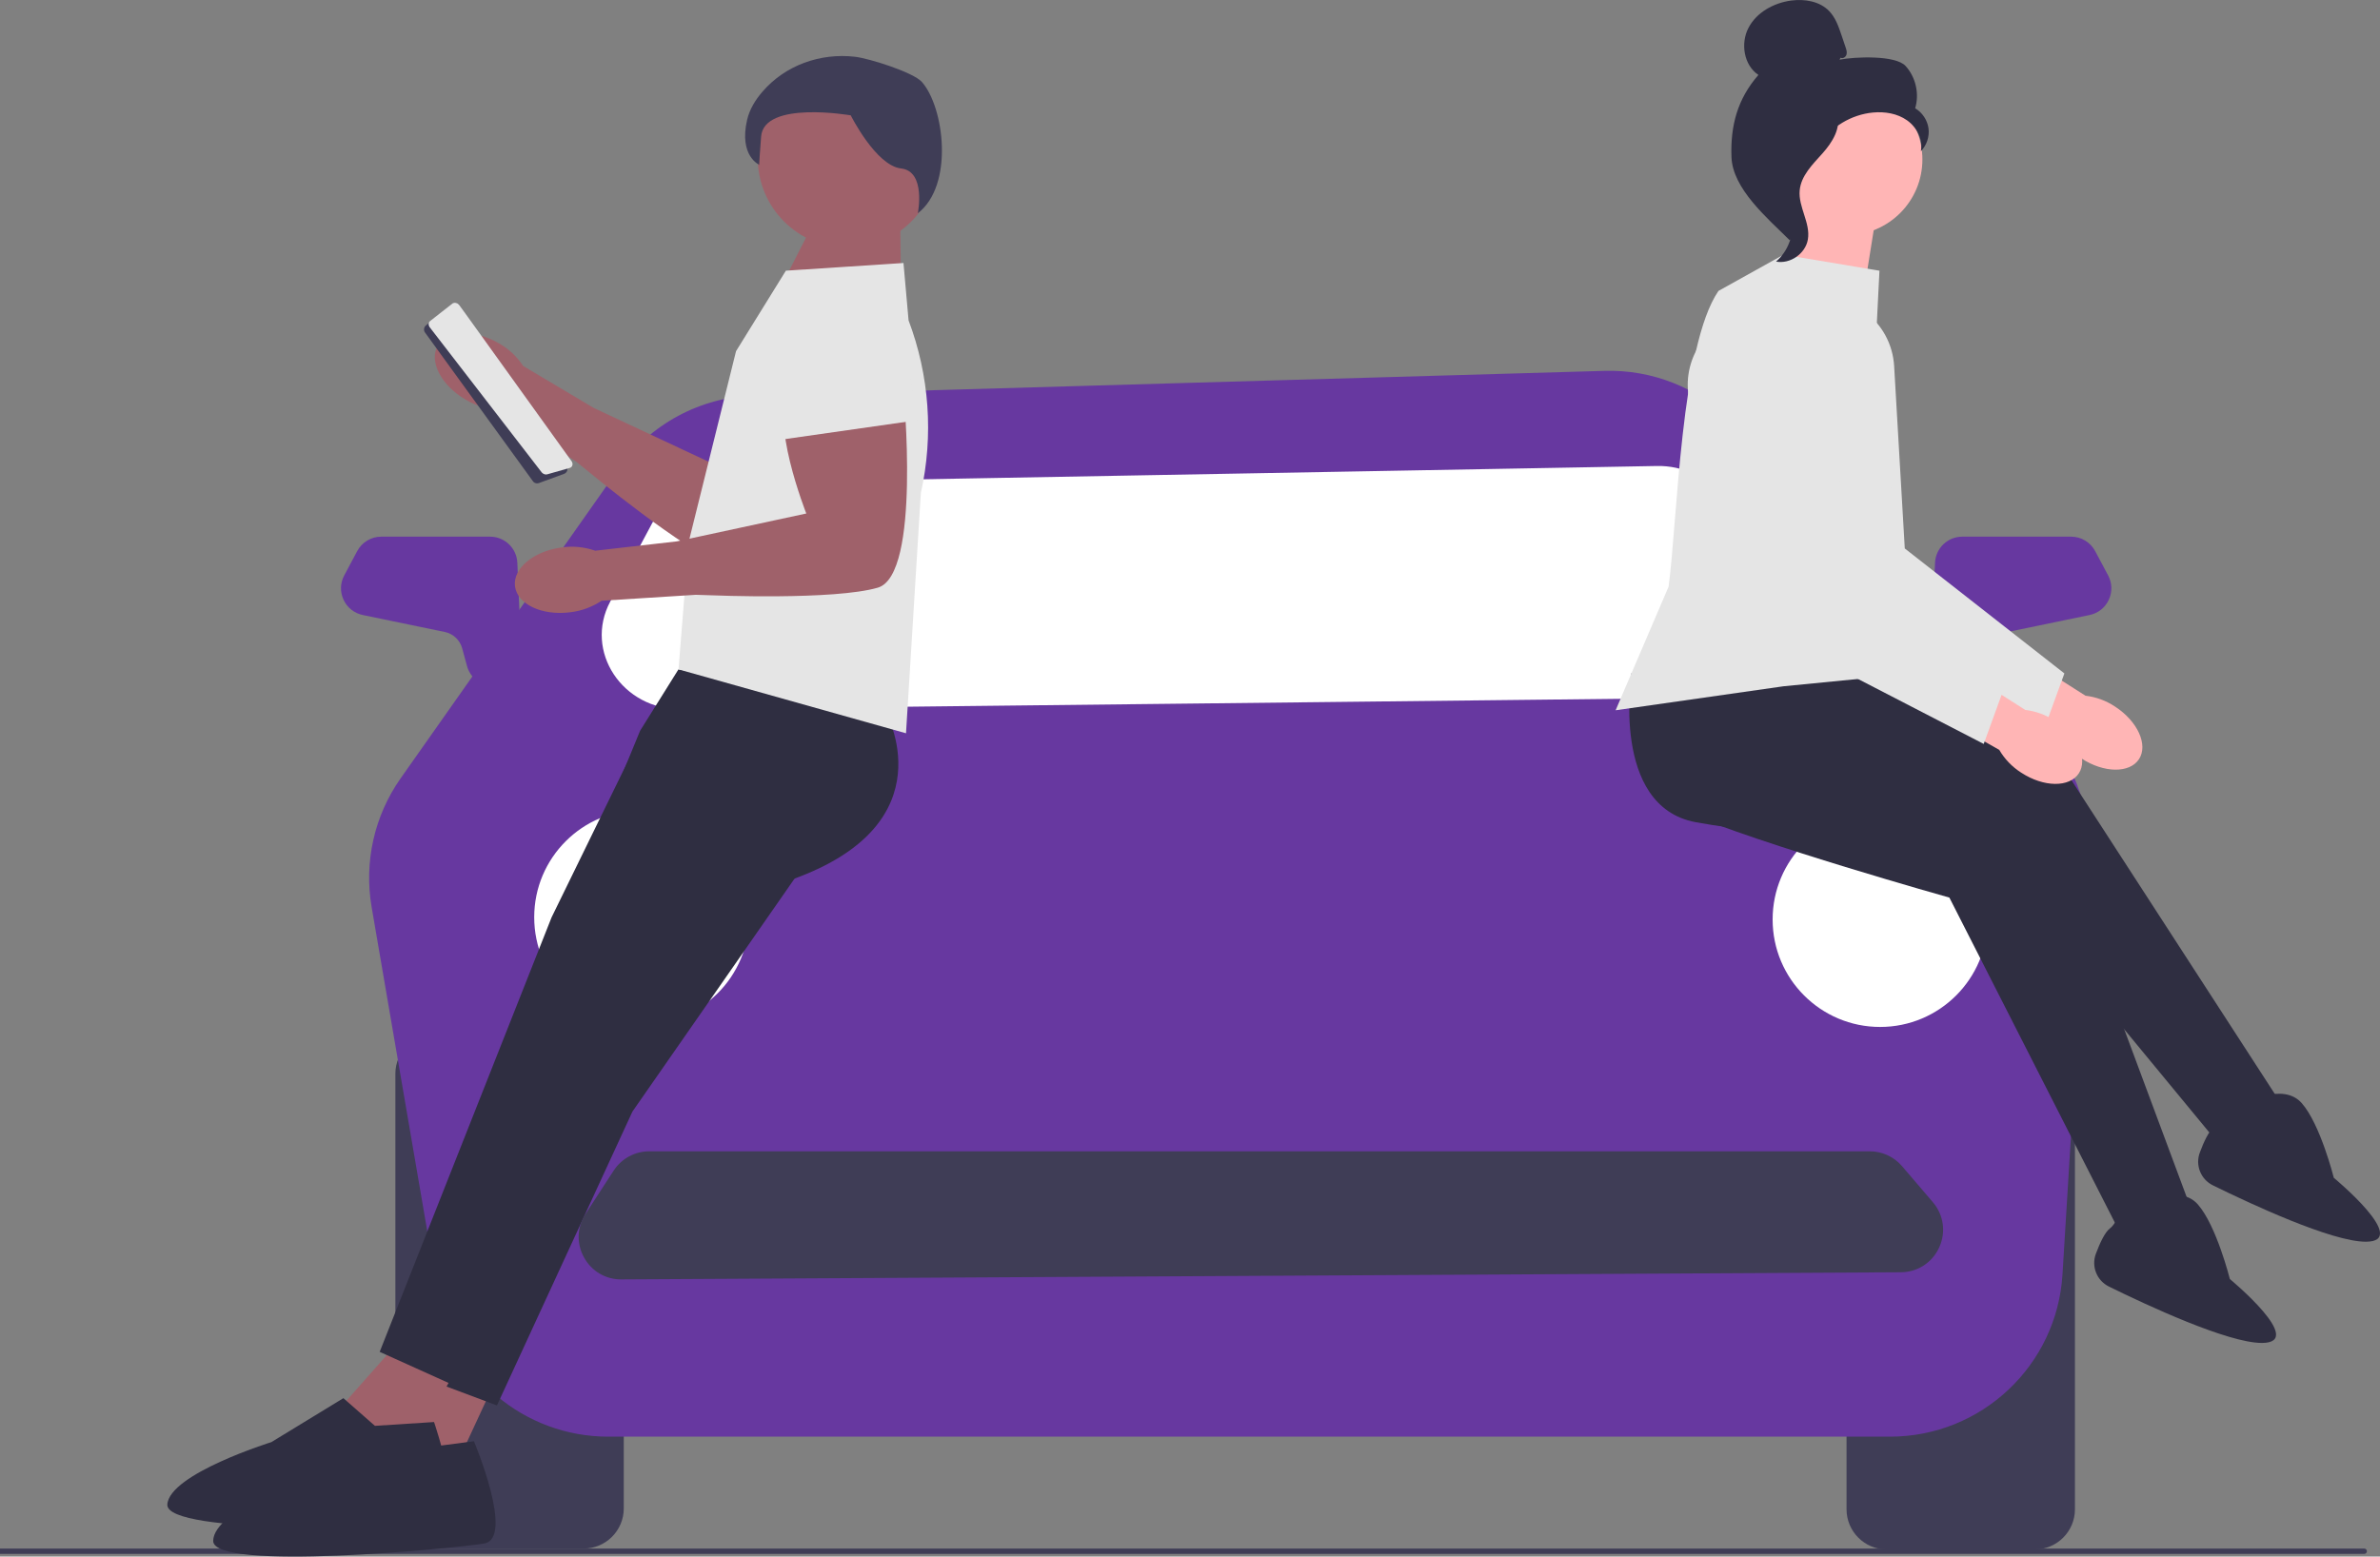 <svg xmlns="http://www.w3.org/2000/svg" width="892.91" height="584.16" viewBox="0 0 892.91 584.16" xmlns:xlink="http://www.w3.org/1999/xlink"><rect x="0" y="0" width="892.91" height="584.16" fill="#808080" stroke="none"/><path d="m887,583.16H0v-2h887c.55,0,1,.45,1,1h0c0,.55-.45,1-1,1Z" fill="#3f3d56"/><g><path d="m218.96,581.16h-55.57c-8.31,0-15.06-6.76-15.06-15.06v-163.11c0-8.31,6.76-15.06,15.06-15.06h55.57c8.31,0,15.06,6.76,15.06,15.06v163.11c0,8.31-6.76,15.06-15.06,15.06h0Z" fill="#3f3d56"/><path d="m763.4,581.48h-55.57c-8.31,0-15.06-6.76-15.06-15.06v-163.11c0-8.31,6.76-15.06,15.06-15.06h55.57c8.31,0,15.06,6.76,15.06,15.06v163.11c0,8.31-6.76,15.06-15.06,15.06Z" fill="#3f3d56"/><path d="m232.14,175.86l-81.83,116.23c-9.87,14.02-13.79,31.39-10.89,48.3l24.87,144.9c5.34,31.12,32.33,53.87,63.9,53.87h480.88c34.27,0,62.62-26.67,64.72-60.88l9.6-156.77c1.14-18.66-5.83-36.91-19.12-50.06l-114.79-113.55c-12.6-12.46-29.75-19.23-47.47-18.72l-318.73,9.19c-20.43.59-39.38,10.77-51.15,27.48h0Z" fill="#6738a0"/><path d="m244.6,196.49l-15.65,29.26c-9.97,18.64,4.57,40.66,26.68,40.41l391.73-4.35c24.06-.27,37.61-26.2,23.22-44.44l-24.67-31.27c-5.69-7.21-14.71-11.39-24.22-11.22l-351.41,6.36c-10.9.2-20.78,6.06-25.69,15.25h0Z" fill="#fff"/><path d="m734.95,257.54c-2.53,0-5-.94-6.89-2.65-2.14-1.94-3.38-4.71-3.38-7.61v-6.43s1.29-29.64,1.29-29.64c.24-5.5,4.74-9.81,10.25-9.81h40.78c3.8,0,7.27,2.08,9.05,5.43l4.86,9.11c1.54,2.88,1.62,6.23.24,9.18-1.39,2.96-4.01,5.03-7.21,5.69l-30.74,6.36c-3.18.66-5.68,3.01-6.54,6.15l-1.82,6.66c-1.11,4.07-4.68,7.09-8.88,7.51-.34.03-.68.05-1.02.05h0Z" fill="#6738a0"/><path d="m184.1,257.49c-4.2-.42-7.77-3.44-8.88-7.51l-1.82-6.66c-.85-3.13-3.36-5.49-6.54-6.15l-30.74-6.36c-3.2-.66-5.83-2.73-7.21-5.69-1.39-2.96-1.3-6.3.24-9.18l4.86-9.11c1.79-3.35,5.26-5.43,9.05-5.43h40.78c5.51,0,10.01,4.31,10.25,9.81l1.29,29.64v6.43c0,2.89-1.23,5.67-3.37,7.61-1.89,1.71-4.36,2.65-6.89,2.65-.34,0-.68-.02-1.02-.05h0Z" fill="#6738a0"/><circle cx="240.75" cy="344.23" r="40.33" fill="#fff"/><circle cx="705.37" cy="345.07" r="40.33" fill="#fff"/></g><g><path d="m187.07,128.78c3.71,2.08,6.88,5.02,9.22,8.57l26.48,15.75,44.99,21.07s10.61-37.72,23.29-40.13c12.68-2.41,33.59,25.55,33.59,25.55,0,0-36.46,59.03-52.34,52.98-15.88-6.05-51.37-35.45-51.37-35.45l-4.64-3.77-29.48-19.61c-4.25-.26-8.37-1.53-12.03-3.71-9.22-5.33-13.95-14.4-10.56-20.27,3.39-5.87,13.61-6.31,22.84-.98h0Z" fill="#9f616a"/><path d="m274.77,145.15l23.01-27.09,13.9,2c17.05,2.46,26.53,21.05,18.5,36.29l-8.01,15.2-47.4-26.41h0Z" fill="#e5e5e5"/></g><path d="m199.95,180.61l-40.5-55.83c-.6-.82-.45-1.98.33-2.63l9.71-8.02c.42-.35.97-.5,1.51-.42.54.08,1.02.39,1.33.84l40.24,60.39c.33.5.42,1.11.23,1.67-.19.57-.61,1.01-1.18,1.22l-9.45,3.46c-.69.26-1.47.08-2-.41-.09-.08-.17-.17-.24-.27h0Z" fill="#3f3d56"/><path d="m203.17,177.2l-41.91-54.33c-.62-.8-.58-1.85.1-2.38l8.33-6.56c.36-.28.86-.38,1.37-.26.51.12.98.43,1.3.88l42.04,58.48c.35.48.47,1.04.35,1.55-.13.51-.49.88-.99,1.02l-8.46,2.41c-.62.18-1.35-.04-1.88-.54-.09-.08-.17-.17-.24-.26h0Z" fill="#e5e5e5"/><g><g><polygon points="186.44 516.9 168.22 556.23 138.49 542.8 161.51 513.07 186.44 516.9" fill="#9f616a"/><path d="m155.75,543.76l22.06-2.88s15.35,36.45,3.84,38.37-101.67,10.55-101.67-.96,37.41-25.9,37.41-25.9l25.9-18.22,12.47,9.59h0Z" fill="#2f2e41"/></g><path d="m329.36,263.68s26.86,40.28-30.69,65.22l-61.39,88.24-50.84,110.3-30.69-11.51,53.71-166.89,30.69-74.81,14.39-23.02,74.81,12.47h0Z" fill="#2f2e41"/></g><g><g><polygon points="173.02 510.3 152.27 548.35 123.48 533.01 148.39 504.84 173.02 510.3" fill="#9f616a"/><path d="m140.64,535.1l22.2-1.43s12.94,37.37,1.33,38.53-102.14,3.9-101.39-7.59c.75-11.49,39.02-23.4,39.02-23.4l27.03-16.5,11.82,10.38h0Z" fill="#2f2e41"/></g><path d="m332.14,266.94s24.17,41.95-34.88,63.08l-67.01,84.05-57.92,106.75-29.88-13.49,64.48-163.04,35.5-72.65,15.86-22.03,73.84,17.32h0s0,0,0,0Z" fill="#2f2e41"/></g><g><polygon points="307.91 78.37 289.68 114.08 338.17 121.62 337.64 73.61 307.91 78.37" fill="#9f616a"/><circle cx="318.03" cy="59.27" r="33.75" fill="#9f616a"/></g><path d="m339.91,275.19l5.57-90.17c4.82-21.58,3.21-44.1-4.61-64.79l-1.91-21.53-44.12,2.88-18.7,30.21-17.74,71.46-3.84,47.96,85.36,23.98h0Z" fill="#e5e5e5"/><g><path d="m210.79,205.43c4.21-.59,8.51-.17,12.53,1.24l30.61-3.5,48.57-10.46s-14.39-36.45-5.75-46.04,42.2,0,42.2,0c0,0,6.71,69.06-9.59,73.86-16.31,4.8-62.35,2.88-62.35,2.88l-5.97-.19-35.34,2.23c-3.54,2.37-7.59,3.85-11.82,4.33-10.56,1.34-19.82-3.02-20.67-9.74-.85-6.72,7.02-13.26,17.59-14.6h0Z" fill="#9f616a"/><path d="m290.51,165.37l1.92-35.49,12.28-6.82c15.06-8.37,33.86.7,36.69,17.69l2.82,16.94-53.71,7.67h0Z" fill="#e5e5e5"/></g><path d="m344.35,80.01s3.15-15.74-6.29-16.79-18.88-19.93-18.88-19.93c0,0-32.58-5.68-33.63,7.96-1.05,13.64-.65,10.61-.65,10.61,0,0-7.75-3.26-4.6-16.9.9-3.9,3.08-7.45,5.74-10.54,8.55-9.93,21.69-14.62,34.71-13.12,5.51.64,21.93,5.87,25.1,9.44,8.39,9.44,12.14,38.79-1.5,49.28Z" fill="#3f3d56"/><path d="m233.07,480.15c-5.92,0-11.14-3.1-13.99-8.3-2.86-5.23-2.62-11.34.62-16.33l.48.31-.48-.31,10.53-16.2c2.95-4.54,7.95-7.25,13.37-7.25h457.88c4.67,0,9.09,2.03,12.12,5.58l11.55,13.51c4.08,4.77,4.99,11.28,2.38,16.99-2.61,5.71-8.13,9.28-14.41,9.31l-479.96,2.68h-.1,0Z" fill="#3f3d56"/><g><g><path id="uuid-e55a5fd1-c58c-41de-a718-216df17603fa-273" d="m780.89,284.63c8.42,5.51,18.09,5.63,21.6.27s-.48-14.17-8.91-19.68c-3.34-2.25-7.16-3.66-11.16-4.13l-35.98-22.89-10.38,17.12,36.58,20.75c2.03,3.47,4.86,6.41,8.26,8.57h0Z" fill="#ffb5b5"/><path d="m678.54,228.22l88.28,45.63,7.68-21.12-59.88-46.9-3.99-68.43c-.49-8.36-4.68-15.93-11.5-20.78-6.82-4.85-15.35-6.32-23.4-4.04h0c-14.34,4.06-22.88,19.08-19.05,33.48l21.86,82.17h0Z" fill="#e5e5e5"/></g><polygon points="699.86 105.77 703.99 79.97 676.13 68.62 672 107.83 699.86 105.77" fill="#ffb5b5"/><path d="m612.13,252.56s-8,49.99,23.99,55.99,104.98,10,104.98,10l93.98,113.97,19-21-80.98-124.97-64.99-40.99-95.98,7Z" fill="#2f2e41"/><path d="m619.76,244.46s-18.65,47.06,11.28,59.86,100.31,32.53,100.31,32.53l67.01,131.65,23.1-16.37-51.94-139.56-54.54-54.11-95.21-13.99h0Z" fill="#2f2e41"/><path d="m705.11,101.59l-35.99-6-24.39,13.58c-14.2,20.65-15.37,86.15-18.72,110.99l-19.87,46.39,62.99-9,50.99-5-17-110.98,2-39.99h0s0,0,0,0Z" fill="#e5e5e5"/><g><circle cx="692.82" cy="59.85" r="28.41" fill="#ffb5b5"/><path d="m690.56,21.66c.82.48,1.92-.25,2.19-1.16s-.04-1.89-.35-2.79c-.51-1.51-1.02-3.03-1.53-4.54-1.09-3.22-2.24-6.55-4.6-9-3.55-3.7-9.2-4.64-14.29-3.96-6.53.88-12.97,4.41-16.01,10.26-3.04,5.85-1.74,14,3.74,17.65-7.82,8.96-10.54,18.95-10.11,30.83s13.38,22.82,21.83,31.19c1.89-1.14,3.6-6.5,2.56-8.45s.45-4.2-.84-5.99c-1.28-1.79-2.36,1.06-1.06-.72.82-1.12-2.38-3.71-1.16-4.39,5.89-3.26,7.85-10.6,11.55-16.22,4.46-6.78,12.1-11.38,20.19-12.14,4.45-.42,9.16.34,12.81,2.93s6.01,7.21,5.17,11.6c2.19-2.23,3.28-5.49,2.87-8.58s-2.32-5.96-5.01-7.54c1.64-5.42.24-11.66-3.57-15.86s-19.25-3.48-24.81-2.38" fill="#2f2e41"/><path d="m689.69,42.39c-7.36.79-12.68,7.17-17.16,13.06-2.59,3.39-5.3,7.14-5.23,11.41.07,4.31,2.95,8.01,4.33,12.1,2.25,6.68.06,14.63-5.31,19.21,5.3,1.01,11.03-2.97,11.94-8.28,1.07-6.19-3.63-12.16-3.07-18.42.49-5.51,4.83-9.75,8.52-13.87,3.69-4.12,7.16-9.59,5.46-14.85" fill="#2f2e41"/></g><g><path id="uuid-70bd52b2-fcde-4580-9ad2-1a2314addf12-274" d="m758.31,289.97c8.42,5.51,18.09,5.63,21.6.27s-.48-14.17-8.91-19.68c-3.34-2.25-7.16-3.66-11.16-4.13l-35.98-22.89-10.38,17.12,36.58,20.75c2.03,3.47,4.86,6.41,8.26,8.57Z" fill="#ffb5b5"/><path d="m655.96,233.56l88.28,45.63,7.68-21.12-59.88-46.9-3.99-68.43c-.49-8.36-4.68-15.93-11.5-20.78-6.82-4.85-15.35-6.32-23.4-4.04h0c-14.34,4.06-22.88,19.08-19.05,33.48l21.86,82.17h0Z" fill="#e5e5e5"/></g><path d="m801.54,450.84l2.04,1.17s14-8,21,0,12,27.99,12,27.99c0,0,28.99,23.99,12,23.99-12.79,0-43.15-14.16-57.38-21.17-4.54-2.24-6.66-7.55-4.89-12.29,1.47-3.95,3.38-8.1,5.28-9.53,2-1.5,3.25-4.75,4-7.62.68-2.6,3.62-3.88,5.96-2.54h0Z" fill="#2f2e41"/><path d="m840.54,412.85l2.04,1.17s14-8,21,0,12,27.99,12,27.99c0,0,28.99,23.99,12,23.99-12.79,0-43.15-14.16-57.38-21.17-4.54-2.24-6.66-7.55-4.89-12.29,1.47-3.95,3.38-8.1,5.28-9.53,2-1.5,3.25-4.75,4-7.62.68-2.6,3.62-3.88,5.96-2.54h0Z" fill="#2f2e41"/></g></svg>